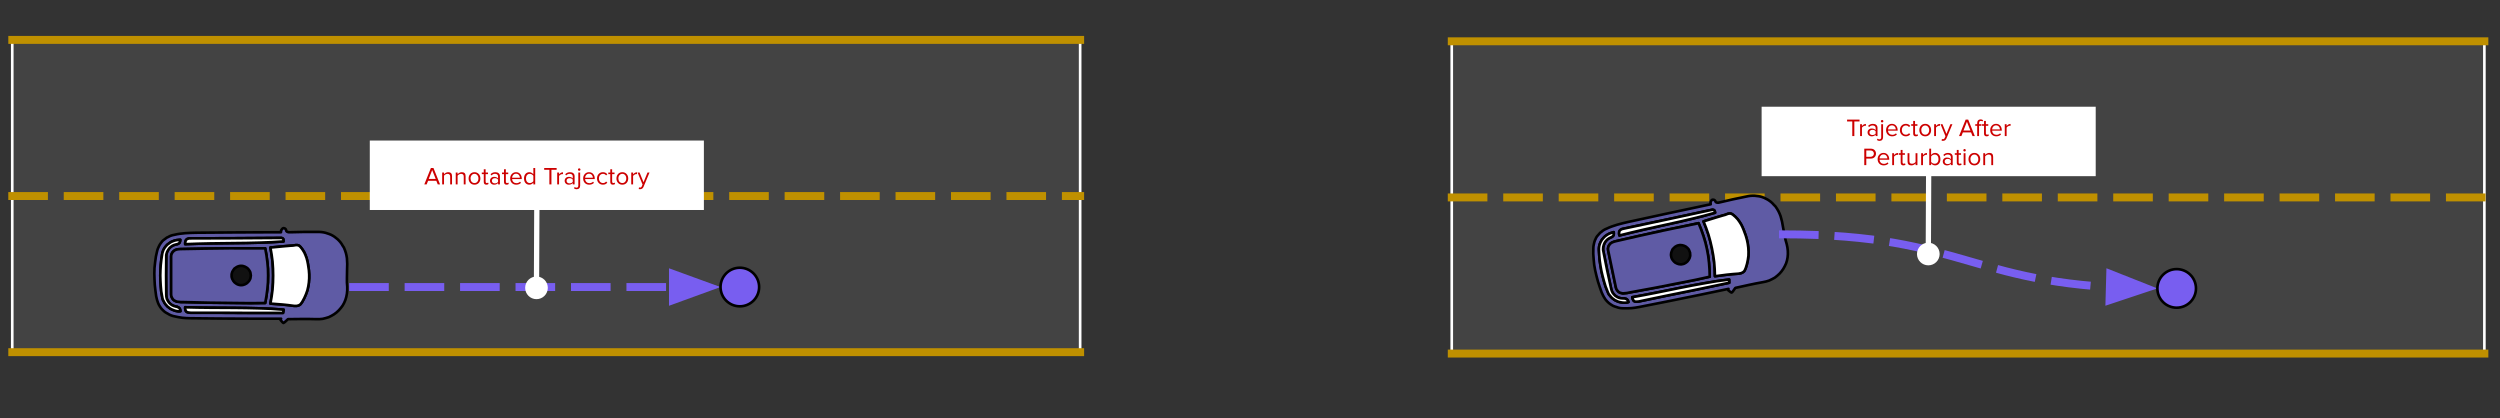 <svg version="1.1" viewBox="0.0 0.0 946.745 158.312" fill="none" stroke="none" stroke-linecap="square" stroke-miterlimit="10" xmlns:xlink="http://www.w3.org/1999/xlink" xmlns="http://www.w3.org/2000/svg"><rect x="0.0" y="0.0" width="946.745" height="158.312" fill="#333333" stroke="none"/><clipPath id="p.0"><path d="m0 0l946.745 0l0 158.312l-946.745 0l0 -158.312z" clip-rule="nonzero"/></clipPath><g clip-path="url(#p.0)"><path fill="#000000" fill-opacity="0.0" d="m0 0l946.745 0l0 158.312l-946.745 0z" fill-rule="evenodd"/><path fill="#434343" d="m4.64 15.115l404.409 0l0 118.299l-404.409 0z" fill-rule="evenodd"/><path stroke="#ffffff" stroke-width="1.0" stroke-linejoin="round" stroke-linecap="butt" d="m4.64 15.115l404.409 0l0 118.299l-404.409 0z" fill-rule="evenodd"/><path fill="#000000" fill-opacity="0.0" d="m4.64 74.242l404.409 0" fill-rule="evenodd"/><path stroke="#bf9000" stroke-width="3.0" stroke-linejoin="round" stroke-linecap="butt" stroke-dasharray="12.0,9.0" d="m4.64 74.242l404.409 0" fill-rule="evenodd"/><path fill="#000000" fill-opacity="0.0" d="m4.644 133.367l404.409 0" fill-rule="evenodd"/><path stroke="#bf9000" stroke-width="3.0" stroke-linejoin="round" stroke-linecap="butt" d="m4.644 133.367l404.409 0" fill-rule="evenodd"/><path fill="#000000" fill-opacity="0.0" d="m4.644 15.115l404.409 0" fill-rule="evenodd"/><path stroke="#bf9000" stroke-width="3.0" stroke-linejoin="round" stroke-linecap="butt" d="m4.644 15.115l404.409 0" fill-rule="evenodd"/><path fill="#000000" fill-opacity="0.0" d="m133.732 108.7l139.118 0" fill-rule="evenodd"/><path stroke="#785ef0" stroke-width="3.0" stroke-linejoin="round" stroke-linecap="butt" stroke-dasharray="12.0,9.0" d="m133.732 108.7l121.118 0" fill-rule="evenodd"/><path fill="#785ef0" stroke="#785ef0" stroke-width="3.0" stroke-linecap="butt" d="m254.85 113.655l13.614 -4.955l-13.614 -4.955z" fill-rule="evenodd"/><path fill="#5f5ba5" d="m106.564 90.101l0.23 0.058l0.233 0.116l0.172 0.115l0.115 0.231l0.057 0.348l0 0.462l-4.626 0.289l-4.626 0.173l-4.684 0.116l-4.626 0.058l-9.314 0.115l-4.684 0.116l-4.684 0.173l0 -0.579l0.115 -0.462l0.115 -0.404l0.23 -0.289l0.291 -0.233l0.348 -0.115l0.402 -0.115l0.521 0l16.947 -0.058l16.947 -0.116zm-6.131 3.932l0.463 2.546l0.348 2.602l0.23 2.602l0.057 2.546l-0.057 2.602l-0.23 2.602l-0.348 2.602l-0.463 2.604l-5.611 0.057l-5.435 -0.057l-9.892 -0.116l-9.831 -0.231l-1.099 0l-1.099 -0.116l-0.521 -0.057l-0.521 -0.233l-0.463 -0.231l-0.402 -0.348l-0.291 -0.404l-0.23 -0.462l-0.176 -0.464l-0.057 -0.577l0 -14.343l0.057 -0.637l0.233 -0.579l0.287 -0.462l0.406 -0.406l0.463 -0.346l0.636 -0.233l0.636 -0.115l0.808 -0.058l9.199 -0.173l9.253 -0.116zm12.148 -1.214l0.23 0.058l0.23 0.057l0.233 0.116l0.172 0.116l0.406 0.404l0.406 0.52l0.345 0.462l0.636 1.041l0.463 1.043l0.406 1.097l0.287 1.099l0.233 1.157l0.172 1.157l0.172 1.156l0.118 1.62l0 1.503l-0.118 1.563l-0.23 1.503l-0.348 1.503l-0.521 1.447l-0.636 1.445l-0.751 1.388l-0.291 0.406l-0.287 0.404l-0.291 0.289l-0.402 0.231l-0.348 0.116l-0.463 0.115l-1.042 0l-2.195 -0.289l-2.198 -0.231l-4.569 -0.346l0.46 -2.66l0.348 -2.66l0.172 -2.66l0.057 -2.604l-0.057 -2.66l-0.172 -2.66l-0.348 -2.66l-0.46 -2.66l5.492 -0.52l2.083 -0.173l0.984 -0.058l1.042 -0.173zm-44.306 -2.024l-0.057 0.404l-0.057 0.289l-0.115 0.289l-0.115 0.231l-0.233 0.173l-0.287 0.175l-0.291 0.115l-0.345 0.058l-0.406 0.116l-0.406 0.115l-0.402 0.173l-0.348 0.175l-0.636 0.462l-0.521 0.52l-0.463 0.695l-0.345 0.693l-0.118 0.404l-0.115 0.406l-0.057 0.404l0 0.406l-0.057 7.23l0.057 7.228l0.057 0.81l0.172 0.81l0.348 0.695l0.406 0.635l0.578 0.579l0.287 0.231l0.348 0.231l0.345 0.175l0.406 0.173l0.406 0.116l0.406 0.115l0.402 0.058l0.291 0.173l0.287 0.116l0.233 0.231l0.172 0.231l0.115 0.289l0.057 0.289l0.057 0.348l-0.578 0.057l-0.578 -0.057l-0.578 -0.116l-0.578 -0.173l-0.578 -0.231l-0.521 -0.231l-0.521 -0.289l-0.517 -0.406l-0.463 -0.348l-0.406 -0.462l-0.406 -0.462l-0.345 -0.52l-0.291 -0.579l-0.287 -0.52l-0.176 -0.637l-0.115 -0.635l-0.345 -1.967l-0.176 -1.965l-0.115 -2.025l-0.057 -1.965l0.057 -2.025l0.115 -1.965l0.233 -2.025l0.287 -1.965l0.115 -0.579l0.176 -0.579l0.23 -0.579l0.291 -0.52l0.345 -0.52l0.348 -0.404l0.406 -0.464l0.46 -0.346l0.463 -0.348l0.521 -0.348l0.521 -0.231l0.578 -0.231l0.578 -0.173l0.636 -0.116l0.578 -0.058l0.636 -0.057zm1.853 25.562l4.684 0.116l4.626 0.058l9.31 0.058l4.687 0.057l4.626 0.116l4.684 0.173l4.684 0.348l-0.23 1.214l-13.534 0l-10.758 -0.057l-10.7 0l-0.521 -0.058l-0.402 -0.058l-0.406 -0.115l-0.291 -0.175l-0.23 -0.289l-0.115 -0.348l-0.115 -0.462l0 -0.579zm37.245 -29.958l-0.23 0.058l-0.23 0.173l-0.348 0.462l-0.115 0.175l0 0.231l-0.057 0.462l-1.505 0l-15.269 0.058l-7.633 0.058l-7.636 0.057l-2.083 0.058l-2.137 0.116l-2.083 0.231l-1.042 0.173l-1.042 0.231l-0.578 0.116l-0.578 0.173l-0.578 0.231l-0.521 0.289l-0.521 0.231l-0.46 0.348l-0.463 0.348l-0.463 0.348l-0.406 0.404l-0.345 0.462l-0.348 0.464l-0.291 0.462l-0.287 0.579l-0.23 0.52l-0.233 0.577l-0.172 0.637l-0.233 1.041l-0.23 1.041l-0.291 2.14l-0.23 2.14l-0.057 2.14l0.057 2.14l0.115 2.14l0.233 2.14l0.287 2.14l0.176 0.752l0.172 0.695l0.23 0.693l0.233 0.637l0.287 0.577l0.348 0.579l0.406 0.579l0.402 0.462l0.463 0.464l0.521 0.462l0.521 0.348l0.636 0.346l0.578 0.348l0.636 0.289l0.693 0.231l0.754 0.173l1.387 0.289l1.447 0.231l1.387 0.116l1.447 0.058l11.218 0.115l11.221 0.058l12.148 0l-0.233 0.462l0.639 0.752l0.287 0.291l0.115 0.057l0.057 0.058l0.406 -0.231l0.406 -0.348l0.923 -0.868l5.208 -0.057l2.716 0l2.777 0.057l1.214 0l1.217 -0.115l1.157 -0.289l1.157 -0.348l1.042 -0.52l0.981 -0.579l0.927 -0.693l0.866 -0.81l0.754 -0.868l0.693 -0.924l0.578 -1.041l0.463 -1.099l0.345 -1.157l0.233 -1.214l0.115 -1.274l0 -1.329l-0.115 -1.62l0 -1.678l0.057 -3.297l0.057 -2.082l-0.057 -1.099l-0.057 -1.041l-0.172 -1.041l-0.233 -0.983l-0.348 -1.041l-0.402 -0.984l-0.463 -0.693l-0.406 -0.693l-0.463 -0.637l-0.517 -0.579l-0.521 -0.52l-1.157 -0.924l-0.639 -0.406l-0.636 -0.348l-0.693 -0.288l-1.387 -0.464l-0.754 -0.173l-0.808 -0.116l-0.812 -0.057l-5.956 0l-5.09 0.115l-0.578 0l-0.233 -0.058l-0.23 -0.057l-0.23 -0.116l-0.176 -0.173l-0.115 -0.231l-0.057 -0.348l-0.115 -0.173l-0.233 -0.233l-0.287 -0.115l-0.291 -0.058z" fill-rule="evenodd"/><path stroke="#000000" stroke-width="1.0" stroke-linejoin="round" stroke-linecap="round" d="m106.564 90.101l0.23 0.058l0.233 0.116l0.172 0.115l0.115 0.231l0.057 0.348l0 0.462l-4.626 0.289l-4.626 0.173l-4.684 0.116l-4.626 0.058l-9.314 0.115l-4.684 0.116l-4.684 0.173l0 -0.579l0.115 -0.462l0.115 -0.404l0.23 -0.289l0.291 -0.233l0.348 -0.115l0.402 -0.115l0.521 0l16.947 -0.058l16.947 -0.116zm-6.131 3.932l0.463 2.546l0.348 2.602l0.23 2.602l0.057 2.546l-0.057 2.602l-0.23 2.602l-0.348 2.602l-0.463 2.604l-5.611 0.057l-5.435 -0.057l-9.892 -0.116l-9.831 -0.231l-1.099 0l-1.099 -0.116l-0.521 -0.057l-0.521 -0.233l-0.463 -0.231l-0.402 -0.348l-0.291 -0.404l-0.23 -0.462l-0.176 -0.464l-0.057 -0.577l0 -14.343l0.057 -0.637l0.233 -0.579l0.287 -0.462l0.406 -0.406l0.463 -0.346l0.636 -0.233l0.636 -0.115l0.808 -0.058l9.199 -0.173l9.253 -0.116zm12.148 -1.214l0.23 0.058l0.23 0.057l0.233 0.116l0.172 0.116l0.406 0.404l0.406 0.52l0.345 0.462l0.636 1.041l0.463 1.043l0.406 1.097l0.287 1.099l0.233 1.157l0.172 1.157l0.172 1.156l0.118 1.62l0 1.503l-0.118 1.563l-0.23 1.503l-0.348 1.503l-0.521 1.447l-0.636 1.445l-0.751 1.388l-0.291 0.406l-0.287 0.404l-0.291 0.289l-0.402 0.231l-0.348 0.116l-0.463 0.115l-1.042 0l-2.195 -0.289l-2.198 -0.231l-4.569 -0.346l0.46 -2.66l0.348 -2.66l0.172 -2.66l0.057 -2.604l-0.057 -2.66l-0.172 -2.66l-0.348 -2.66l-0.46 -2.66l5.492 -0.52l2.083 -0.173l0.984 -0.058l1.042 -0.173zm-44.306 -2.024l-0.057 0.404l-0.057 0.289l-0.115 0.289l-0.115 0.231l-0.233 0.173l-0.287 0.175l-0.291 0.115l-0.345 0.058l-0.406 0.116l-0.406 0.115l-0.402 0.173l-0.348 0.175l-0.636 0.462l-0.521 0.52l-0.463 0.695l-0.345 0.693l-0.118 0.404l-0.115 0.406l-0.057 0.404l0 0.406l-0.057 7.23l0.057 7.228l0.057 0.81l0.172 0.81l0.348 0.695l0.406 0.635l0.578 0.579l0.287 0.231l0.348 0.231l0.345 0.175l0.406 0.173l0.406 0.116l0.406 0.115l0.402 0.058l0.291 0.173l0.287 0.116l0.233 0.231l0.172 0.231l0.115 0.289l0.057 0.289l0.057 0.348l-0.578 0.057l-0.578 -0.057l-0.578 -0.116l-0.578 -0.173l-0.578 -0.231l-0.521 -0.231l-0.521 -0.289l-0.517 -0.406l-0.463 -0.348l-0.406 -0.462l-0.406 -0.462l-0.345 -0.52l-0.291 -0.579l-0.287 -0.52l-0.176 -0.637l-0.115 -0.635l-0.345 -1.967l-0.176 -1.965l-0.115 -2.025l-0.057 -1.965l0.057 -2.025l0.115 -1.965l0.233 -2.025l0.287 -1.965l0.115 -0.579l0.176 -0.579l0.23 -0.579l0.291 -0.52l0.345 -0.52l0.348 -0.404l0.406 -0.464l0.46 -0.346l0.463 -0.348l0.521 -0.348l0.521 -0.231l0.578 -0.231l0.578 -0.173l0.636 -0.116l0.578 -0.058l0.636 -0.057zm1.853 25.562l4.684 0.116l4.626 0.058l9.31 0.058l4.687 0.057l4.626 0.116l4.684 0.173l4.684 0.348l-0.23 1.214l-13.534 0l-10.758 -0.057l-10.7 0l-0.521 -0.058l-0.402 -0.058l-0.406 -0.115l-0.291 -0.175l-0.23 -0.289l-0.115 -0.348l-0.115 -0.462l0 -0.579zm37.245 -29.958l-0.23 0.058l-0.23 0.173l-0.348 0.462l-0.115 0.175l0 0.231l-0.057 0.462l-1.505 0l-15.269 0.058l-7.633 0.058l-7.636 0.057l-2.083 0.058l-2.137 0.116l-2.083 0.231l-1.042 0.173l-1.042 0.231l-0.578 0.116l-0.578 0.173l-0.578 0.231l-0.521 0.289l-0.521 0.231l-0.46 0.348l-0.463 0.348l-0.463 0.348l-0.406 0.404l-0.345 0.462l-0.348 0.464l-0.291 0.462l-0.287 0.579l-0.23 0.52l-0.233 0.577l-0.172 0.637l-0.233 1.041l-0.23 1.041l-0.291 2.14l-0.23 2.14l-0.057 2.14l0.057 2.14l0.115 2.14l0.233 2.14l0.287 2.14l0.176 0.752l0.172 0.695l0.23 0.693l0.233 0.637l0.287 0.577l0.348 0.579l0.406 0.579l0.402 0.462l0.463 0.464l0.521 0.462l0.521 0.348l0.636 0.346l0.578 0.348l0.636 0.289l0.693 0.231l0.754 0.173l1.387 0.289l1.447 0.231l1.387 0.116l1.447 0.058l11.218 0.115l11.221 0.058l12.148 0l-0.233 0.462l0.639 0.752l0.287 0.291l0.115 0.057l0.057 0.058l0.406 -0.231l0.406 -0.348l0.923 -0.868l5.208 -0.057l2.716 0l2.777 0.057l1.214 0l1.217 -0.115l1.157 -0.289l1.157 -0.348l1.042 -0.52l0.981 -0.579l0.927 -0.693l0.866 -0.81l0.754 -0.868l0.693 -0.924l0.578 -1.041l0.463 -1.099l0.345 -1.157l0.233 -1.214l0.115 -1.274l0 -1.329l-0.115 -1.62l0 -1.678l0.057 -3.297l0.057 -2.082l-0.057 -1.099l-0.057 -1.041l-0.172 -1.041l-0.233 -0.983l-0.348 -1.041l-0.402 -0.984l-0.463 -0.693l-0.406 -0.693l-0.463 -0.637l-0.517 -0.579l-0.521 -0.52l-1.157 -0.924l-0.639 -0.406l-0.636 -0.348l-0.693 -0.288l-1.387 -0.464l-0.754 -0.173l-0.808 -0.116l-0.812 -0.057l-5.956 0l-5.09 0.115l-0.578 0l-0.233 -0.058l-0.23 -0.057l-0.23 -0.116l-0.176 -0.173l-0.115 -0.231l-0.057 -0.348l-0.115 -0.173l-0.233 -0.233l-0.287 -0.115l-0.291 -0.058z" fill-rule="evenodd"/><path fill="#5f5ba5" d="m86.784 94.035l-9.253 0.115l-9.197 0.174l-0.809 0.058l-0.636 0.115l-0.638 0.232l-0.462 0.347l-0.405 0.405l-0.289 0.462l-0.231 0.579l-0.058 0.636l0 14.344l0.058 0.579l0.173 0.462l0.231 0.463l0.289 0.405l0.405 0.347l0.462 0.232l0.522 0.231l0.52 0.059l1.098 0.115l1.098 0l9.833 0.231l9.891 0.116l5.436 0.058l5.611 -0.058l0.462 -2.603l0.347 -2.602l0.231 -2.603l0.058 -2.602l-0.058 -2.546l-0.231 -2.602l-0.347 -2.603l-0.462 -2.545z" fill-rule="evenodd"/><path stroke="#000000" stroke-width="1.0" stroke-linejoin="round" stroke-linecap="butt" d="m86.784 94.035l-9.253 0.115l-9.197 0.174l-0.809 0.058l-0.636 0.115l-0.638 0.232l-0.462 0.347l-0.405 0.405l-0.289 0.462l-0.231 0.579l-0.058 0.636l0 14.344l0.058 0.579l0.173 0.462l0.231 0.463l0.289 0.405l0.405 0.347l0.462 0.232l0.522 0.231l0.52 0.059l1.098 0.115l1.098 0l9.833 0.231l9.891 0.116l5.436 0.058l5.611 -0.058l0.462 -2.603l0.347 -2.602l0.231 -2.603l0.058 -2.602l-0.058 -2.546l-0.231 -2.602l-0.347 -2.603l-0.462 -2.545z" fill-rule="evenodd"/><path fill="#ffffff" d="m112 92.82l-1.041 0.174l-0.983 0.058l-2.082 0.174l-5.494 0.52l0.462 2.661l0.347 2.66l0.174 2.661l0.058 2.66l-0.058 2.603l-0.174 2.66l-0.347 2.66l-0.462 2.661l4.569 0.347l2.198 0.231l2.197 0.289l1.041 0l0.462 -0.115l0.347 -0.116l0.405 -0.231l0.289 -0.289l0.289 -0.405l0.289 -0.405l0.752 -1.389l0.636 -1.445l0.521 -1.446l0.347 -1.504l0.231 -1.504l0.116 -1.562l0 -1.504l-0.116 -1.619l-0.173 -1.157l-0.173 -1.156l-0.231 -1.157l-0.29 -1.099l-0.405 -1.099l-0.462 -1.041l-0.637 -1.041l-0.347 -0.463l-0.405 -0.52l-0.405 -0.405l-0.174 -0.116l-0.231 -0.115l-0.231 -0.059l-0.231 -0.058z" fill-rule="evenodd"/><path stroke="#000000" stroke-width="1.0" stroke-linejoin="round" stroke-linecap="round" d="m112 92.82l-1.041 0.174l-0.983 0.058l-2.082 0.174l-5.494 0.52l0.462 2.661l0.347 2.66l0.174 2.661l0.058 2.66l-0.058 2.603l-0.174 2.66l-0.347 2.66l-0.462 2.661l4.569 0.347l2.198 0.231l2.197 0.289l1.041 0l0.462 -0.115l0.347 -0.116l0.405 -0.231l0.289 -0.289l0.289 -0.405l0.289 -0.405l0.752 -1.389l0.636 -1.445l0.521 -1.446l0.347 -1.504l0.231 -1.504l0.116 -1.562l0 -1.504l-0.116 -1.619l-0.173 -1.157l-0.173 -1.156l-0.231 -1.157l-0.29 -1.099l-0.405 -1.099l-0.462 -1.041l-0.637 -1.041l-0.347 -0.463l-0.405 -0.52l-0.405 -0.405l-0.174 -0.116l-0.231 -0.115l-0.231 -0.059l-0.231 -0.058z" fill-rule="evenodd"/><path fill="#ffffff" d="m106.044 90.102l-16.947 0.116l-16.946 0.058l-0.521 0l-0.405 0.116l-0.347 0.115l-0.29 0.231l-0.231 0.289l-0.116 0.405l-0.116 0.462l0 0.578l4.685 -0.174l4.685 -0.116l9.312 -0.116l4.627 -0.058l4.683 -0.116l4.628 -0.173l4.627 -0.289l0 -0.463l-0.059 -0.347l-0.116 -0.231l-0.172 -0.116l-0.231 -0.116l-0.231 -0.058z" fill-rule="evenodd"/><path stroke="#000000" stroke-width="1.0" stroke-linejoin="round" stroke-linecap="round" d="m106.044 90.102l-16.947 0.116l-16.946 0.058l-0.521 0l-0.405 0.116l-0.347 0.115l-0.29 0.231l-0.231 0.289l-0.116 0.405l-0.116 0.462l0 0.578l4.685 -0.174l4.685 -0.116l9.312 -0.116l4.627 -0.058l4.683 -0.116l4.628 -0.173l4.627 -0.289l0 -0.463l-0.059 -0.347l-0.116 -0.231l-0.172 -0.116l-0.231 -0.116l-0.231 -0.058z" fill-rule="evenodd"/><path fill="#ffffff" d="m70.126 116.36l0 0.578l0.116 0.463l0.116 0.347l0.231 0.289l0.288 0.174l0.406 0.116l0.404 0.058l0.522 0.058l10.699 0l10.758 0.058l13.534 0l0.231 -1.214l-4.686 -0.347l-4.684 -0.174l-4.627 -0.116l-4.686 -0.058l-9.311 -0.058l-4.627 -0.058l-4.686 -0.116z" fill-rule="evenodd"/><path stroke="#000000" stroke-width="1.0" stroke-linejoin="round" stroke-linecap="round" d="m70.126 116.36l0 0.578l0.116 0.463l0.116 0.347l0.231 0.289l0.288 0.174l0.406 0.116l0.404 0.058l0.522 0.058l10.699 0l10.758 0.058l13.534 0l0.231 -1.214l-4.686 -0.347l-4.684 -0.174l-4.627 -0.116l-4.686 -0.058l-9.311 -0.058l-4.627 -0.058l-4.686 -0.116z" fill-rule="evenodd"/><path fill="#ffffff" d="m68.275 90.796l-0.637 0.058l-0.578 0.058l-0.636 0.116l-0.578 0.173l-0.579 0.231l-0.52 0.232l-0.521 0.347l-0.463 0.347l-0.463 0.348l-0.405 0.462l-0.347 0.406l-0.347 0.52l-0.289 0.521l-0.231 0.578l-0.174 0.579l-0.116 0.578l-0.289 1.967l-0.231 2.024l-0.116 1.967l-0.058 2.024l0.058 1.967l0.116 2.024l0.174 1.967l0.347 1.967l0.116 0.635l0.174 0.637l0.289 0.52l0.289 0.579l0.347 0.52l0.405 0.463l0.405 0.462l0.463 0.348l0.52 0.404l0.521 0.289l0.52 0.232l0.578 0.231l0.579 0.173l0.578 0.116l0.579 0.058l0.578 -0.058l-0.058 -0.347l-0.058 -0.29l-0.116 -0.289l-0.173 -0.231l-0.231 -0.231l-0.289 -0.116l-0.289 -0.175l-0.405 -0.058l-0.405 -0.116l-0.405 -0.116l-0.405 -0.173l-0.347 -0.173l-0.347 -0.231l-0.289 -0.232l-0.579 -0.578l-0.405 -0.637l-0.347 -0.694l-0.173 -0.809l-0.058 -0.81l-0.058 -7.23l0.058 -7.23l0 -0.404l0.058 -0.406l0.116 -0.404l0.116 -0.404l0.347 -0.694l0.463 -0.694l0.52 -0.52l0.637 -0.463l0.347 -0.173l0.405 -0.173l0.405 -0.116l0.405 -0.116l0.347 -0.058l0.289 -0.117l0.289 -0.173l0.231 -0.173l0.116 -0.231l0.116 -0.289l0.058 -0.29l0.058 -0.404z" fill-rule="evenodd"/><path stroke="#000000" stroke-width="1.0" stroke-linejoin="round" stroke-linecap="round" d="m68.275 90.796l-0.637 0.058l-0.578 0.058l-0.636 0.116l-0.578 0.173l-0.579 0.231l-0.52 0.232l-0.521 0.347l-0.463 0.347l-0.463 0.348l-0.405 0.462l-0.347 0.406l-0.347 0.52l-0.289 0.521l-0.231 0.578l-0.174 0.579l-0.116 0.578l-0.289 1.967l-0.231 2.024l-0.116 1.967l-0.058 2.024l0.058 1.967l0.116 2.024l0.174 1.967l0.347 1.967l0.116 0.635l0.174 0.637l0.289 0.52l0.289 0.579l0.347 0.52l0.405 0.463l0.405 0.462l0.463 0.348l0.52 0.404l0.521 0.289l0.52 0.232l0.578 0.231l0.579 0.173l0.578 0.116l0.579 0.058l0.578 -0.058l-0.058 -0.347l-0.058 -0.29l-0.116 -0.289l-0.173 -0.231l-0.231 -0.231l-0.289 -0.116l-0.289 -0.175l-0.405 -0.058l-0.405 -0.116l-0.405 -0.116l-0.405 -0.173l-0.347 -0.173l-0.347 -0.231l-0.289 -0.232l-0.579 -0.578l-0.405 -0.637l-0.347 -0.694l-0.173 -0.809l-0.058 -0.81l-0.058 -7.23l0.058 -7.23l0 -0.404l0.058 -0.406l0.116 -0.404l0.116 -0.404l0.347 -0.694l0.463 -0.694l0.52 -0.52l0.637 -0.463l0.347 -0.173l0.405 -0.173l0.405 -0.116l0.405 -0.116l0.347 -0.058l0.289 -0.117l0.289 -0.173l0.231 -0.173l0.116 -0.231l0.116 -0.289l0.058 -0.29l0.058 -0.404z" fill-rule="evenodd"/><path fill="#111111" d="m90.947 100.686l-0.347 0.058l-0.347 0.116l-0.347 0.116l-0.578 0.347l-0.579 0.404l-0.404 0.579l-0.347 0.578l-0.116 0.347l-0.116 0.347l-0.058 0.405l0 0.694l0.058 0.405l0.116 0.347l0.116 0.289l0.347 0.636l0.404 0.521l0.579 0.462l0.578 0.347l0.347 0.116l0.347 0.116l0.347 0.058l0.752 0l0.347 -0.058l0.347 -0.116l0.347 -0.116l0.636 -0.347l0.521 -0.462l0.462 -0.521l0.347 -0.636l0.116 -0.289l0.058 -0.347l0.058 -0.405l0.058 -0.347l-0.058 -0.347l-0.058 -0.405l-0.058 -0.347l-0.116 -0.347l-0.347 -0.578l-0.462 -0.579l-0.521 -0.404l-0.636 -0.347l-0.347 -0.116l-0.347 -0.116l-0.347 -0.058z" fill-rule="evenodd"/><path stroke="#000000" stroke-width="1.0" stroke-linejoin="round" stroke-linecap="round" d="m90.947 100.686l-0.347 0.058l-0.347 0.116l-0.347 0.116l-0.578 0.347l-0.579 0.404l-0.404 0.579l-0.347 0.578l-0.116 0.347l-0.116 0.347l-0.058 0.405l0 0.694l0.058 0.405l0.116 0.347l0.116 0.289l0.347 0.636l0.404 0.521l0.579 0.462l0.578 0.347l0.347 0.116l0.347 0.116l0.347 0.058l0.752 0l0.347 -0.058l0.347 -0.116l0.347 -0.116l0.636 -0.347l0.521 -0.462l0.462 -0.521l0.347 -0.636l0.116 -0.289l0.058 -0.347l0.058 -0.405l0.058 -0.347l-0.058 -0.347l-0.058 -0.405l-0.058 -0.347l-0.116 -0.347l-0.347 -0.578l-0.462 -0.579l-0.521 -0.404l-0.636 -0.347l-0.347 -0.116l-0.347 -0.116l-0.347 -0.058z" fill-rule="evenodd"/><path fill="#ffffff" d="m140.038 53.225l126.52 0l0 26.299l-126.52 0z" fill-rule="evenodd"/><path fill="#cc0000" d="m165.776 69.835l-0.547 -1.375l-3.109 0l-0.547 1.375l-0.891 0l2.5 -6.219l0.969 0l2.5 6.219l-0.875 0zm-2.109 -5.422l-1.312 3.344l2.641 0l-1.328 -3.344zm6.81 5.422l0 -2.953q0 -0.594 -0.281 -0.812q-0.266 -0.234 -0.719 -0.234q-0.391 0 -0.781 0.219q-0.375 0.203 -0.547 0.484l0 3.297l-0.703 0l0 -4.5l0.703 0l0 0.641q0.281 -0.328 0.703 -0.547q0.422 -0.219 0.891 -0.219q1.438 0 1.438 1.469l0 3.156l-0.703 0zm5.14 0l0 -2.953q0 -0.594 -0.281 -0.812q-0.266 -0.234 -0.719 -0.234q-0.391 0 -0.781 0.219q-0.375 0.203 -0.547 0.484l0 3.297l-0.703 0l0 -4.5l0.703 0l0 0.641q0.281 -0.328 0.703 -0.547q0.422 -0.219 0.891 -0.219q1.438 0 1.438 1.469l0 3.156l-0.703 0zm4.077 0.109q-0.984 0 -1.609 -0.656q-0.625 -0.672 -0.625 -1.703q0 -1.047 0.625 -1.703q0.625 -0.672 1.609 -0.672q0.969 0 1.594 0.672q0.625 0.656 0.625 1.703q0 1.031 -0.625 1.703q-0.625 0.656 -1.594 0.656zm0 -0.625q0.656 0 1.062 -0.484q0.422 -0.5 0.422 -1.25q0 -0.766 -0.422 -1.25q-0.406 -0.5 -1.062 -0.5q-0.656 0 -1.078 0.5q-0.422 0.484 -0.422 1.25q0 0.766 0.406 1.25q0.422 0.484 1.094 0.484zm4.508 0.625q-1.0 0 -1.0 -1.047l0 -2.953l-0.75 0l0 -0.609l0.75 0l0 -1.234l0.703 0l0 1.234l0.906 0l0 0.609l-0.906 0l0 2.797q0 0.25 0.109 0.422q0.109 0.156 0.344 0.156q0.281 0 0.469 -0.188l0.203 0.531q-0.281 0.281 -0.828 0.281zm4.414 -0.109l0 -0.516q-0.562 0.625 -1.484 0.625q-0.688 0 -1.141 -0.422q-0.438 -0.438 -0.438 -1.062q0 -0.656 0.438 -1.062q0.438 -0.422 1.141 -0.422q0.969 0 1.484 0.609l0 -0.812q0 -0.453 -0.328 -0.703q-0.312 -0.25 -0.812 -0.25q-0.797 0 -1.375 0.625l-0.328 -0.484q0.719 -0.75 1.797 -0.75q0.828 0 1.281 0.406q0.469 0.406 0.469 1.125l0 3.094l-0.703 0zm-1.234 -0.391q0.828 0 1.234 -0.562l0 -0.844q-0.406 -0.562 -1.234 -0.562q-0.5 0 -0.812 0.281q-0.297 0.266 -0.297 0.703q0 0.438 0.297 0.719q0.312 0.266 0.812 0.266zm4.478 0.5q-1.0 0 -1.0 -1.047l0 -2.953l-0.75 0l0 -0.609l0.75 0l0 -1.234l0.703 0l0 1.234l0.906 0l0 0.609l-0.906 0l0 2.797q0 0.25 0.109 0.422q0.109 0.156 0.344 0.156q0.281 0 0.469 -0.188l0.203 0.531q-0.281 0.281 -0.828 0.281zm3.633 0q-1.016 0 -1.656 -0.656q-0.641 -0.672 -0.641 -1.703q0 -1.0 0.625 -1.688q0.641 -0.688 1.594 -0.688q0.969 0 1.562 0.672q0.609 0.672 0.609 1.75l0 0.172l-3.656 0q0.047 0.703 0.5 1.141q0.469 0.422 1.125 0.422q0.828 0 1.391 -0.562l0.344 0.453q-0.703 0.688 -1.797 0.688zm1.391 -2.641q0 -0.625 -0.406 -1.062q-0.406 -0.453 -1.062 -0.453q-0.625 0 -1.047 0.453q-0.422 0.438 -0.438 1.062l2.953 0zm5.095 2.531l0 -0.672q-0.25 0.344 -0.656 0.562q-0.391 0.219 -0.875 0.219q-0.891 0 -1.453 -0.641q-0.547 -0.641 -0.547 -1.719q0 -1.078 0.547 -1.719q0.562 -0.656 1.453 -0.656q0.469 0 0.859 0.219q0.391 0.203 0.672 0.578l0 -2.391l0.703 0l0 6.219l-0.703 0zm-1.359 -0.516q0.422 0 0.797 -0.203q0.375 -0.203 0.562 -0.5l0 -2.047q-0.188 -0.297 -0.562 -0.516q-0.375 -0.219 -0.797 -0.219q-0.656 0 -1.047 0.484q-0.391 0.469 -0.391 1.266q0 0.781 0.391 1.266q0.391 0.469 1.047 0.469zm7.427 0.516l0 -5.531l-1.969 0l0 -0.688l4.719 0l0 0.688l-1.969 0l0 5.531l-0.781 0zm2.961 0l0 -4.5l0.703 0l0 0.719q0.625 -0.812 1.5 -0.812l0 0.719l-0.281 -0.031q-0.328 0 -0.703 0.234q-0.375 0.219 -0.516 0.484l0 3.188l-0.703 0zm5.891 0l0 -0.516q-0.562 0.625 -1.484 0.625q-0.688 0 -1.141 -0.422q-0.438 -0.438 -0.438 -1.062q0 -0.656 0.438 -1.062q0.438 -0.422 1.141 -0.422q0.969 0 1.484 0.609l0 -0.812q0 -0.453 -0.328 -0.703q-0.312 -0.25 -0.812 -0.25q-0.797 0 -1.375 0.625l-0.328 -0.484q0.719 -0.75 1.797 -0.75q0.828 0 1.281 0.406q0.469 0.406 0.469 1.125l0 3.094l-0.703 0zm-1.234 -0.391q0.828 0 1.234 -0.562l0 -0.844q-0.406 -0.562 -1.234 -0.562q-0.5 0 -0.812 0.281q-0.297 0.266 -0.297 0.703q0 0.438 0.297 0.719q0.312 0.266 0.812 0.266zm3.682 -4.766q-0.188 0 -0.328 -0.125q-0.141 -0.141 -0.141 -0.328q0 -0.203 0.141 -0.344q0.141 -0.141 0.328 -0.141q0.188 0 0.328 0.141q0.141 0.141 0.141 0.344q0 0.188 -0.141 0.328q-0.141 0.125 -0.328 0.125zm-0.984 6.984q-0.344 0 -0.547 -0.094q-0.219 -0.078 -0.438 -0.234l0.25 -0.547q0.297 0.297 0.641 0.297q0.734 0 0.734 -0.812l0 -4.938l0.703 0l0 4.938q0 0.672 -0.359 1.031q-0.344 0.359 -0.984 0.359zm4.771 -1.719q-1.016 0 -1.656 -0.656q-0.641 -0.672 -0.641 -1.703q0 -1.0 0.625 -1.688q0.641 -0.688 1.594 -0.688q0.969 0 1.562 0.672q0.609 0.672 0.609 1.75l0 0.172l-3.656 0q0.047 0.703 0.5 1.141q0.469 0.422 1.125 0.422q0.828 0 1.391 -0.562l0.344 0.453q-0.703 0.688 -1.797 0.688zm1.391 -2.641q0 -0.625 -0.406 -1.062q-0.406 -0.453 -1.062 -0.453q-0.625 0 -1.047 0.453q-0.422 0.438 -0.438 1.062l2.953 0zm3.814 2.641q-0.984 0 -1.625 -0.672q-0.625 -0.672 -0.625 -1.688q0 -1.031 0.625 -1.703q0.641 -0.672 1.625 -0.672q1.047 0 1.656 0.797l-0.469 0.422q-0.438 -0.594 -1.156 -0.594q-0.688 0 -1.125 0.484q-0.422 0.484 -0.422 1.266q0 0.781 0.422 1.266q0.438 0.469 1.125 0.469q0.719 0 1.156 -0.578l0.469 0.422q-0.609 0.781 -1.656 0.781zm3.774 0q-1.0 0 -1.0 -1.047l0 -2.953l-0.75 0l0 -0.609l0.75 0l0 -1.234l0.703 0l0 1.234l0.906 0l0 0.609l-0.906 0l0 2.797q0 0.25 0.109 0.422q0.109 0.156 0.344 0.156q0.281 0 0.469 -0.188l0.203 0.531q-0.281 0.281 -0.828 0.281zm3.571 0q-0.984 0 -1.609 -0.656q-0.625 -0.672 -0.625 -1.703q0 -1.047 0.625 -1.703q0.625 -0.672 1.609 -0.672q0.969 0 1.594 0.672q0.625 0.656 0.625 1.703q0 1.031 -0.625 1.703q-0.625 0.656 -1.594 0.656zm0 -0.625q0.656 0 1.062 -0.484q0.422 -0.5 0.422 -1.25q0 -0.766 -0.422 -1.25q-0.406 -0.5 -1.062 -0.5q-0.656 0 -1.078 0.5q-0.422 0.484 -0.422 1.25q0 0.766 0.406 1.25q0.422 0.484 1.094 0.484zm3.367 0.516l0 -4.5l0.703 0l0 0.719q0.625 -0.812 1.5 -0.812l0 0.719l-0.281 -0.031q-0.328 0 -0.703 0.234q-0.375 0.219 -0.516 0.484l0 3.188l-0.703 0zm2.938 1.125q0.141 0.078 0.375 0.078q0.234 0 0.391 -0.109q0.172 -0.094 0.281 -0.359l0.297 -0.688l-1.875 -4.547l0.75 0l1.5 3.688l1.5 -3.688l0.766 0l-2.266 5.422q-0.375 0.891 -1.328 0.906q-0.266 0 -0.5 -0.062l0.109 -0.641z" fill-rule="nonzero"/><path fill="#000000" fill-opacity="0.0" d="m203.304 76.633l-0.157 36.661" fill-rule="evenodd"/><path stroke="#ffffff" stroke-width="2.0" stroke-linejoin="round" stroke-linecap="butt" d="m203.304 76.633l-0.125 29.081" fill-rule="evenodd"/><path fill="#ffffff" stroke="#ffffff" stroke-width="2.0" stroke-linecap="butt" d="m203.151 112.295c-1.817 -0.008 -3.284 -1.487 -3.276 -3.304c0.008 -1.817 1.487 -3.284 3.304 -3.276c1.817 0.008 3.284 1.487 3.276 3.304c-0.008 1.817 -1.487 3.284 -3.304 3.276z" fill-rule="nonzero"/><path fill="#434343" d="m549.774 15.64l391.055 0l0 118.299l-391.055 0z" fill-rule="evenodd"/><path stroke="#ffffff" stroke-width="1.0" stroke-linejoin="round" stroke-linecap="butt" d="m549.774 15.64l391.055 0l0 118.299l-391.055 0z" fill-rule="evenodd"/><path fill="#000000" fill-opacity="0.0" d="m549.774 74.766l391.055 0" fill-rule="evenodd"/><path stroke="#bf9000" stroke-width="3.0" stroke-linejoin="round" stroke-linecap="butt" stroke-dasharray="12.0,9.0" d="m549.774 74.766l391.055 0" fill-rule="evenodd"/><path fill="#000000" fill-opacity="0.0" d="m549.777 133.891l391.055 0" fill-rule="evenodd"/><path stroke="#bf9000" stroke-width="3.0" stroke-linejoin="round" stroke-linecap="butt" d="m549.777 133.891l391.055 0" fill-rule="evenodd"/><path fill="#000000" fill-opacity="0.0" d="m549.777 15.64l391.055 0" fill-rule="evenodd"/><path stroke="#bf9000" stroke-width="3.0" stroke-linejoin="round" stroke-linecap="butt" d="m549.777 15.64l391.055 0" fill-rule="evenodd"/><path fill="#5f5ba5" d="m648.448 79.422l0.237 0.01l0.252 0.066l0.192 0.077l0.16 0.203l0.127 0.328l0.094 0.452l-4.469 1.227l-4.493 1.113l-4.561 1.069l-4.516 1.001l-9.093 2.012l-4.561 1.069l-4.549 1.125l-0.118 -0.566l0.018 -0.476l0.03 -0.419l0.166 -0.33l0.237 -0.287l0.318 -0.183l0.37 -0.194l0.51 -0.106l16.576 -3.513l16.564 -3.57zm-5.199 5.1l0.973 2.397l0.872 2.476l0.756 2.5l0.576 2.48l0.474 2.559l0.306 2.594l0.19 2.618l0.078 2.643l-5.48 1.2l-5.331 1.053l-9.706 1.904l-9.67 1.779l-1.076 0.224l-1.1 0.11l-0.521 0.051l-0.557 -0.122l-0.501 -0.132l-0.465 -0.258l-0.367 -0.336l-0.319 -0.406l-0.267 -0.418l-0.174 -0.553l-2.925 -14.039l-0.074 -0.635l0.11 -0.614l0.187 -0.511l0.315 -0.48l0.383 -0.433l0.575 -0.358l0.599 -0.242l0.779 -0.222l8.968 -2.045l9.033 -2.001zm11.643 -3.666l0.237 0.01l0.237 0.008l0.252 0.066l0.193 0.079l0.48 0.313l0.503 0.427l0.432 0.382l0.835 0.889l0.666 0.926l0.621 0.991l0.506 1.017l0.464 1.085l0.405 1.098l0.404 1.096l0.446 1.561l0.307 1.471l0.203 1.554l0.081 1.518l-0.034 1.542l-0.215 1.522l-0.328 1.544l-0.452 1.512l-0.202 0.456l-0.199 0.454l-0.226 0.343l-0.347 0.308l-0.317 0.185l-0.43 0.207l-1.02 0.212l-2.207 0.164l-2.199 0.222l-4.543 0.593l-0.092 -2.698l-0.202 -2.675l-0.374 -2.639l-0.475 -2.56l-0.599 -2.592l-0.711 -2.569l-0.883 -2.533l-0.993 -2.51l5.27 -1.63l2.004 -0.594l0.951 -0.258l0.984 -0.382zm-43.779 7.055l0.026 0.407l0.003 0.295l-0.054 0.307l-0.065 0.25l-0.193 0.217l-0.246 0.23l-0.261 0.172l-0.326 0.127l-0.373 0.197l-0.374 0.195l-0.359 0.251l-0.305 0.242l-0.528 0.582l-0.404 0.616l-0.312 0.775l-0.196 0.749l-0.033 0.42l-0.03 0.421l0.026 0.407l0.083 0.397l1.418 7.088l1.53 7.063l0.221 0.781l0.334 0.757l0.483 0.609l0.527 0.539l0.684 0.448l0.328 0.168l0.388 0.155l0.373 0.101l0.432 0.086l0.421 0.031l0.421 0.03l0.406 -0.025l0.32 0.11l0.305 0.055l0.276 0.179l0.216 0.191l0.172 0.26l0.115 0.271l0.127 0.328l-0.555 0.173l-0.578 0.063l-0.59 0.004l-0.601 -0.051l-0.613 -0.108l-0.557 -0.12l-0.569 -0.177l-0.589 -0.292l-0.524 -0.246l-0.491 -0.37l-0.492 -0.37l-0.444 -0.439l-0.403 -0.507l-0.388 -0.451l-0.302 -0.587l-0.242 -0.598l-0.739 -1.855l-0.573 -1.888l-0.526 -1.959l-0.457 -1.912l-0.357 -1.994l-0.288 -1.947l-0.185 -2.03l-0.12 -1.982l-0.005 -0.59l0.054 -0.602l0.107 -0.613l0.179 -0.569l0.232 -0.58l0.259 -0.467l0.303 -0.537l0.38 -0.432l0.383 -0.435l0.439 -0.446l0.463 -0.332l0.519 -0.344l0.531 -0.287l0.599 -0.244l0.554 -0.175l0.611 -0.185zm7.027 24.642l4.608 -0.841l4.54 -0.887l9.125 -1.842l4.599 -0.901l4.552 -0.83l4.62 -0.786l4.655 -0.615l0.022 1.235l-13.247 2.76l-10.541 2.139l-10.473 2.182l-0.522 0.049l-0.406 0.025l-0.421 -0.03l-0.32 -0.112l-0.284 -0.236l-0.183 -0.317l-0.207 -0.429l-0.118 -0.566zm30.345 -36.919l-0.213 0.104l-0.19 0.216l-0.247 0.523l-0.077 0.194l0.047 0.226l0.038 0.464l-1.473 0.307l-14.934 3.171l-7.459 1.614l-7.463 1.613l-2.027 0.482l-2.068 0.55l-1.992 0.651l-0.984 0.382l-0.972 0.439l-0.542 0.232l-0.531 0.287l-0.519 0.344l-0.451 0.389l-0.463 0.332l-0.379 0.434l-0.383 0.435l-0.383 0.435l-0.315 0.478l-0.243 0.523l-0.246 0.525l-0.19 0.512l-0.163 0.625l-0.119 0.556l-0.111 0.612l-0.039 0.659l-0.016 1.066l-0.013 1.066l0.152 2.154l0.211 2.142l0.38 2.106l0.493 2.083l0.549 2.071l0.665 2.047l0.718 2.036l0.325 0.7l0.311 0.645l0.367 0.632l0.358 0.576l0.399 0.506l0.459 0.495l0.515 0.484l0.488 0.37l0.548 0.36l0.604 0.346l0.581 0.234l0.693 0.209l0.637 0.222l0.681 0.154l0.726 0.085l0.773 0.015l1.416 3.9672852E-4l1.464 -0.069l1.381 -0.169l1.429 -0.238l11.003 -2.176l10.995 -2.232l11.89 -2.477l-0.134 0.5l0.779 0.605l0.341 0.226l0.124 0.032l0.068 0.045l0.35 -0.309l0.326 -0.423l0.727 -1.038l5.086 -1.118l2.658 -0.554l2.729 -0.511l1.188 -0.248l1.168 -0.361l1.073 -0.519l1.061 -0.576l0.913 -0.722l0.842 -0.766l0.766 -0.868l0.682 -0.969l0.561 -1.003l0.49 -1.046l0.354 -1.137l0.229 -1.17l0.102 -1.203l-0.019 -1.236l-0.147 -1.27l-0.271 -1.3l-0.443 -1.562l-0.342 -1.642l-0.616 -3.239l-0.368 -2.049l-0.28 -1.064l-0.269 -1.007l-0.381 -0.984l-0.429 -0.914l-0.553 -0.948l-0.595 -0.881l-0.595 -0.584l-0.539 -0.596l-0.583 -0.529l-0.625 -0.461l-0.616 -0.403l-1.321 -0.669l-0.708 -0.267l-0.693 -0.21l-0.737 -0.14l-1.452 -0.171l-0.773 -0.015l-0.815 0.051l-0.806 0.11l-5.829 1.215l-4.958 1.15l-0.566 0.118l-0.24 -0.009l-0.237 -0.008l-0.249 -0.067l-0.207 -0.133l-0.16 -0.203l-0.127 -0.328l-0.148 -0.146l-0.276 -0.18l-0.305 -0.054l-0.297 0.002z" fill-rule="evenodd"/><path stroke="#000000" stroke-width="1.0" stroke-linejoin="round" stroke-linecap="round" d="m648.448 79.422l0.237 0.01l0.252 0.066l0.192 0.077l0.16 0.203l0.127 0.328l0.094 0.452l-4.469 1.227l-4.493 1.113l-4.561 1.069l-4.516 1.001l-9.093 2.012l-4.561 1.069l-4.549 1.125l-0.118 -0.566l0.018 -0.476l0.03 -0.419l0.166 -0.33l0.237 -0.287l0.318 -0.183l0.37 -0.194l0.51 -0.106l16.576 -3.513l16.564 -3.57zm-5.199 5.1l0.973 2.397l0.872 2.476l0.756 2.5l0.576 2.48l0.474 2.559l0.306 2.594l0.19 2.618l0.078 2.643l-5.48 1.2l-5.331 1.053l-9.706 1.904l-9.67 1.779l-1.076 0.224l-1.1 0.11l-0.521 0.051l-0.557 -0.122l-0.501 -0.132l-0.465 -0.258l-0.367 -0.336l-0.319 -0.406l-0.267 -0.418l-0.174 -0.553l-2.925 -14.039l-0.074 -0.635l0.11 -0.614l0.187 -0.511l0.315 -0.48l0.383 -0.433l0.575 -0.358l0.599 -0.242l0.779 -0.222l8.968 -2.045l9.033 -2.001zm11.643 -3.666l0.237 0.01l0.237 0.008l0.252 0.066l0.193 0.079l0.48 0.313l0.503 0.427l0.432 0.382l0.835 0.889l0.666 0.926l0.621 0.991l0.506 1.017l0.464 1.085l0.405 1.098l0.404 1.096l0.446 1.561l0.307 1.471l0.203 1.554l0.081 1.518l-0.034 1.542l-0.215 1.522l-0.328 1.544l-0.452 1.512l-0.202 0.456l-0.199 0.454l-0.226 0.343l-0.347 0.308l-0.317 0.185l-0.43 0.207l-1.02 0.212l-2.207 0.164l-2.199 0.222l-4.543 0.593l-0.092 -2.698l-0.202 -2.675l-0.374 -2.639l-0.475 -2.56l-0.599 -2.592l-0.711 -2.569l-0.883 -2.533l-0.993 -2.51l5.27 -1.63l2.004 -0.594l0.951 -0.258l0.984 -0.382zm-43.779 7.055l0.026 0.407l0.003 0.295l-0.054 0.307l-0.065 0.25l-0.193 0.217l-0.246 0.23l-0.261 0.172l-0.326 0.127l-0.373 0.197l-0.374 0.195l-0.359 0.251l-0.305 0.242l-0.528 0.582l-0.404 0.616l-0.312 0.775l-0.196 0.749l-0.033 0.42l-0.03 0.421l0.026 0.407l0.083 0.397l1.418 7.088l1.53 7.063l0.221 0.781l0.334 0.757l0.483 0.609l0.527 0.539l0.684 0.448l0.328 0.168l0.388 0.155l0.373 0.101l0.432 0.086l0.421 0.031l0.421 0.03l0.406 -0.025l0.32 0.11l0.305 0.055l0.276 0.179l0.216 0.191l0.172 0.26l0.115 0.271l0.127 0.328l-0.555 0.173l-0.578 0.063l-0.59 0.004l-0.601 -0.051l-0.613 -0.108l-0.557 -0.12l-0.569 -0.177l-0.589 -0.292l-0.524 -0.246l-0.491 -0.37l-0.492 -0.37l-0.444 -0.439l-0.403 -0.507l-0.388 -0.451l-0.302 -0.587l-0.242 -0.598l-0.739 -1.855l-0.573 -1.888l-0.526 -1.959l-0.457 -1.912l-0.357 -1.994l-0.288 -1.947l-0.185 -2.03l-0.12 -1.982l-0.005 -0.59l0.054 -0.602l0.107 -0.613l0.179 -0.569l0.232 -0.58l0.259 -0.467l0.303 -0.537l0.38 -0.432l0.383 -0.435l0.439 -0.446l0.463 -0.332l0.519 -0.344l0.531 -0.287l0.599 -0.244l0.554 -0.175l0.611 -0.185zm7.027 24.642l4.608 -0.841l4.54 -0.887l9.125 -1.842l4.599 -0.901l4.552 -0.83l4.62 -0.786l4.655 -0.615l0.022 1.235l-13.247 2.76l-10.541 2.139l-10.473 2.182l-0.522 0.049l-0.406 0.025l-0.421 -0.03l-0.32 -0.112l-0.284 -0.236l-0.183 -0.317l-0.207 -0.429l-0.118 -0.566zm30.345 -36.919l-0.213 0.104l-0.19 0.216l-0.247 0.523l-0.077 0.194l0.047 0.226l0.038 0.464l-1.473 0.307l-14.934 3.171l-7.459 1.614l-7.463 1.613l-2.027 0.482l-2.068 0.55l-1.992 0.651l-0.984 0.382l-0.972 0.439l-0.542 0.232l-0.531 0.287l-0.519 0.344l-0.451 0.389l-0.463 0.332l-0.379 0.434l-0.383 0.435l-0.383 0.435l-0.315 0.478l-0.243 0.523l-0.246 0.525l-0.19 0.512l-0.163 0.625l-0.119 0.556l-0.111 0.612l-0.039 0.659l-0.016 1.066l-0.013 1.066l0.152 2.154l0.211 2.142l0.38 2.106l0.493 2.083l0.549 2.071l0.665 2.047l0.718 2.036l0.325 0.7l0.311 0.645l0.367 0.632l0.358 0.576l0.399 0.506l0.459 0.495l0.515 0.484l0.488 0.37l0.548 0.36l0.604 0.346l0.581 0.234l0.693 0.209l0.637 0.222l0.681 0.154l0.726 0.085l0.773 0.015l1.416 3.9672852E-4l1.464 -0.069l1.381 -0.169l1.429 -0.238l11.003 -2.176l10.995 -2.232l11.89 -2.477l-0.134 0.5l0.779 0.605l0.341 0.226l0.124 0.032l0.068 0.045l0.35 -0.309l0.326 -0.423l0.727 -1.038l5.086 -1.118l2.658 -0.554l2.729 -0.511l1.188 -0.248l1.168 -0.361l1.073 -0.519l1.061 -0.576l0.913 -0.722l0.842 -0.766l0.766 -0.868l0.682 -0.969l0.561 -1.003l0.49 -1.046l0.354 -1.137l0.229 -1.17l0.102 -1.203l-0.019 -1.236l-0.147 -1.27l-0.271 -1.3l-0.443 -1.562l-0.342 -1.642l-0.616 -3.239l-0.368 -2.049l-0.28 -1.064l-0.269 -1.007l-0.381 -0.984l-0.429 -0.914l-0.553 -0.948l-0.595 -0.881l-0.595 -0.584l-0.539 -0.596l-0.583 -0.529l-0.625 -0.461l-0.616 -0.403l-1.321 -0.669l-0.708 -0.267l-0.693 -0.21l-0.737 -0.14l-1.452 -0.171l-0.773 -0.015l-0.815 0.051l-0.806 0.11l-5.829 1.215l-4.958 1.15l-0.566 0.118l-0.24 -0.009l-0.237 -0.008l-0.249 -0.067l-0.207 -0.133l-0.16 -0.203l-0.127 -0.328l-0.148 -0.146l-0.276 -0.18l-0.305 -0.054l-0.297 0.002z" fill-rule="evenodd"/><path fill="#5f5ba5" d="m629.889 87.306l-9.034 2l-8.967 2.046l-0.78 0.222l-0.599 0.243l-0.577 0.357l-0.382 0.434l-0.314 0.479l-0.189 0.512l-0.108 0.614l0.073 0.635l2.925 14.04l0.175 0.555l0.264 0.417l0.321 0.406l0.365 0.337l0.467 0.257l0.5 0.132l0.558 0.119l0.521 -0.049l1.099 -0.111l1.075 -0.224l9.672 -1.78l9.705 -1.903l5.332 -1.052l5.48 -1.201l-0.078 -2.642l-0.191 -2.618l-0.305 -2.595l-0.474 -2.559l-0.576 -2.48l-0.757 -2.5l-0.87 -2.477l-0.972 -2.396z" fill-rule="evenodd"/><path stroke="#000000" stroke-width="1.0" stroke-linejoin="round" stroke-linecap="butt" d="m629.889 87.306l-9.034 2l-8.967 2.046l-0.78 0.222l-0.599 0.243l-0.577 0.357l-0.382 0.434l-0.314 0.479l-0.189 0.512l-0.108 0.614l0.073 0.635l2.925 14.04l0.175 0.555l0.264 0.417l0.321 0.406l0.365 0.337l0.467 0.257l0.5 0.132l0.558 0.119l0.521 -0.049l1.099 -0.111l1.075 -0.224l9.672 -1.78l9.705 -1.903l5.332 -1.052l5.48 -1.201l-0.078 -2.642l-0.191 -2.618l-0.305 -2.595l-0.474 -2.559l-0.576 -2.48l-0.757 -2.5l-0.87 -2.477l-0.972 -2.396z" fill-rule="evenodd"/><path fill="#ffffff" d="m654.322 80.974l-0.984 0.382l-0.951 0.257l-2.002 0.595l-5.272 1.63l0.995 2.51l0.882 2.533l0.713 2.569l0.599 2.592l0.474 2.56l0.372 2.639l0.203 2.674l0.09 2.699l4.543 -0.592l2.199 -0.222l2.21 -0.165l1.019 -0.212l0.429 -0.207l0.316 -0.184l0.35 -0.309l0.224 -0.342l0.2 -0.455l0.2 -0.455l0.453 -1.513l0.328 -1.544l0.215 -1.522l0.033 -1.543l-0.08 -1.519l-0.205 -1.553l-0.307 -1.472l-0.443 -1.561l-0.406 -1.097l-0.406 -1.096l-0.462 -1.086l-0.508 -1.016l-0.62 -0.993l-0.665 -0.925l-0.835 -0.889l-0.434 -0.382l-0.502 -0.426l-0.479 -0.314l-0.194 -0.078l-0.25 -0.065l-0.238 -0.01l-0.238 -0.009z" fill-rule="evenodd"/><path stroke="#000000" stroke-width="1.0" stroke-linejoin="round" stroke-linecap="round" d="m654.322 80.974l-0.984 0.382l-0.951 0.257l-2.002 0.595l-5.272 1.63l0.995 2.51l0.882 2.533l0.713 2.569l0.599 2.592l0.474 2.56l0.372 2.639l0.203 2.674l0.09 2.699l4.543 -0.592l2.199 -0.222l2.21 -0.165l1.019 -0.212l0.429 -0.207l0.316 -0.184l0.35 -0.309l0.224 -0.342l0.2 -0.455l0.2 -0.455l0.453 -1.513l0.328 -1.544l0.215 -1.522l0.033 -1.543l-0.08 -1.519l-0.205 -1.553l-0.307 -1.472l-0.443 -1.561l-0.406 -1.097l-0.406 -1.096l-0.462 -1.086l-0.508 -1.016l-0.62 -0.993l-0.665 -0.925l-0.835 -0.889l-0.434 -0.382l-0.502 -0.426l-0.479 -0.314l-0.194 -0.078l-0.25 -0.065l-0.238 -0.01l-0.238 -0.009z" fill-rule="evenodd"/><path fill="#ffffff" d="m647.938 79.528l-16.564 3.569l-16.575 3.513l-0.51 0.106l-0.373 0.196l-0.316 0.184l-0.236 0.286l-0.167 0.33l-0.031 0.42l-0.019 0.476l0.118 0.566l4.55 -1.125l4.562 -1.069l9.091 -2.012l4.517 -1l4.561 -1.068l4.495 -1.113l4.469 -1.227l-0.094 -0.453l-0.128 -0.327l-0.16 -0.203l-0.192 -0.078l-0.25 -0.066l-0.238 -0.009z" fill-rule="evenodd"/><path stroke="#000000" stroke-width="1.0" stroke-linejoin="round" stroke-linecap="round" d="m647.938 79.528l-16.564 3.569l-16.575 3.513l-0.51 0.106l-0.373 0.196l-0.316 0.184l-0.236 0.286l-0.167 0.33l-0.031 0.42l-0.019 0.476l0.118 0.566l4.55 -1.125l4.562 -1.069l9.091 -2.012l4.517 -1l4.561 -1.068l4.495 -1.113l4.469 -1.227l-0.094 -0.453l-0.128 -0.327l-0.16 -0.203l-0.192 -0.078l-0.25 -0.066l-0.238 -0.009z" fill-rule="evenodd"/><path fill="#ffffff" d="m618.138 112.554l0.118 0.566l0.208 0.429l0.184 0.316l0.285 0.236l0.318 0.111l0.421 0.03l0.407 -0.026l0.522 -0.05l10.472 -2.182l10.542 -2.138l13.247 -2.76l-0.021 -1.236l-4.657 0.616l-4.62 0.785l-4.552 0.83l-4.598 0.899l-9.125 1.842l-4.541 0.887l-4.61 0.843z" fill-rule="evenodd"/><path stroke="#000000" stroke-width="1.0" stroke-linejoin="round" stroke-linecap="round" d="m618.138 112.554l0.118 0.566l0.208 0.429l0.184 0.316l0.285 0.236l0.318 0.111l0.421 0.03l0.407 -0.026l0.522 -0.05l10.472 -2.182l10.542 -2.138l13.247 -2.76l-0.021 -1.236l-4.657 0.616l-4.62 0.785l-4.552 0.83l-4.598 0.899l-9.125 1.842l-4.541 0.887l-4.61 0.843z" fill-rule="evenodd"/><path fill="#ffffff" d="m611.112 87.91l-0.611 0.186l-0.554 0.174l-0.599 0.243l-0.531 0.288l-0.519 0.344l-0.462 0.334l-0.439 0.445l-0.382 0.434l-0.382 0.435l-0.302 0.535l-0.257 0.468l-0.234 0.58l-0.177 0.569l-0.108 0.613l-0.052 0.602l0.005 0.589l0.118 1.984l0.186 2.029l0.288 1.948l0.357 1.993l0.457 1.913l0.526 1.958l0.571 1.89l0.741 1.854l0.243 0.598l0.3 0.588l0.389 0.45l0.401 0.508l0.446 0.438l0.491 0.371l0.49 0.37l0.524 0.246l0.592 0.29l0.569 0.176l0.557 0.121l0.613 0.108l0.602 0.052l0.589 -0.005l0.578 -0.061l0.554 -0.174l-0.127 -0.328l-0.116 -0.272l-0.172 -0.259l-0.217 -0.191l-0.274 -0.179l-0.307 -0.054l-0.319 -0.112l-0.408 0.026l-0.42 -0.031l-0.42 -0.03l-0.431 -0.087l-0.375 -0.099l-0.387 -0.155l-0.33 -0.168l-0.684 -0.447l-0.526 -0.541l-0.481 -0.609l-0.334 -0.756l-0.222 -0.781l-1.531 -7.065l-1.418 -7.088l-0.082 -0.396l-0.026 -0.409l0.031 -0.419l0.031 -0.419l0.198 -0.751l0.311 -0.774l0.403 -0.615l0.529 -0.583l0.304 -0.24l0.361 -0.252l0.373 -0.196l0.372 -0.196l0.328 -0.127l0.259 -0.173l0.248 -0.229l0.191 -0.217l0.066 -0.25l0.055 -0.306l-0.003 -0.296l-0.026 -0.408z" fill-rule="evenodd"/><path stroke="#000000" stroke-width="1.0" stroke-linejoin="round" stroke-linecap="round" d="m611.112 87.91l-0.611 0.186l-0.554 0.174l-0.599 0.243l-0.531 0.288l-0.519 0.344l-0.462 0.334l-0.439 0.445l-0.382 0.434l-0.382 0.435l-0.302 0.535l-0.257 0.468l-0.234 0.58l-0.177 0.569l-0.108 0.613l-0.052 0.602l0.005 0.589l0.118 1.984l0.186 2.029l0.288 1.948l0.357 1.993l0.457 1.913l0.526 1.958l0.571 1.89l0.741 1.854l0.243 0.598l0.3 0.588l0.389 0.45l0.401 0.508l0.446 0.438l0.491 0.371l0.49 0.37l0.524 0.246l0.592 0.29l0.569 0.176l0.557 0.121l0.613 0.108l0.602 0.052l0.589 -0.005l0.578 -0.061l0.554 -0.174l-0.127 -0.328l-0.116 -0.272l-0.172 -0.259l-0.217 -0.191l-0.274 -0.179l-0.307 -0.054l-0.319 -0.112l-0.408 0.026l-0.42 -0.031l-0.42 -0.03l-0.431 -0.087l-0.375 -0.099l-0.387 -0.155l-0.33 -0.168l-0.684 -0.447l-0.526 -0.541l-0.481 -0.609l-0.334 -0.756l-0.222 -0.781l-1.531 -7.065l-1.418 -7.088l-0.082 -0.396l-0.026 -0.409l0.031 -0.419l0.031 -0.419l0.198 -0.751l0.311 -0.774l0.403 -0.615l0.529 -0.583l0.304 -0.24l0.361 -0.252l0.373 -0.196l0.372 -0.196l0.328 -0.127l0.259 -0.173l0.248 -0.229l0.191 -0.217l0.066 -0.25l0.055 -0.306l-0.003 -0.296l-0.026 -0.408z" fill-rule="evenodd"/><path fill="#111111" d="m635.32 92.967l-0.328 0.127l-0.316 0.184l-0.316 0.184l-0.495 0.458l-0.484 0.514l-0.278 0.649l-0.222 0.637l-0.042 0.363l-0.043 0.363l0.026 0.408l0.142 0.68l0.139 0.384l0.184 0.316l0.172 0.259l0.469 0.552l0.502 0.427l0.661 0.335l0.637 0.222l0.363 0.042l0.363 0.043l0.352 -0.014l0.736 -0.153l0.328 -0.127l0.316 -0.184l0.316 -0.184l0.552 -0.47l0.415 -0.559l0.347 -0.604l0.21 -0.694l0.054 -0.307l-0.014 -0.351l-0.026 -0.408l-0.014 -0.352l-0.127 -0.328l-0.139 -0.384l-0.128 -0.328l-0.184 -0.316l-0.458 -0.495l-0.571 -0.472l-0.592 -0.29l-0.694 -0.21l-0.363 -0.043l-0.363 -0.043l-0.352 0.014z" fill-rule="evenodd"/><path stroke="#000000" stroke-width="1.0" stroke-linejoin="round" stroke-linecap="round" d="m635.32 92.967l-0.328 0.127l-0.316 0.184l-0.316 0.184l-0.495 0.458l-0.484 0.514l-0.278 0.649l-0.222 0.637l-0.042 0.363l-0.043 0.363l0.026 0.408l0.142 0.68l0.139 0.384l0.184 0.316l0.172 0.259l0.469 0.552l0.502 0.427l0.661 0.335l0.637 0.222l0.363 0.042l0.363 0.043l0.352 -0.014l0.736 -0.153l0.328 -0.127l0.316 -0.184l0.316 -0.184l0.552 -0.47l0.415 -0.559l0.347 -0.604l0.21 -0.694l0.054 -0.307l-0.014 -0.351l-0.026 -0.408l-0.014 -0.352l-0.127 -0.328l-0.139 -0.384l-0.128 -0.328l-0.184 -0.316l-0.458 -0.495l-0.571 -0.472l-0.592 -0.29l-0.694 -0.21l-0.363 -0.043l-0.363 -0.043l-0.352 0.014z" fill-rule="evenodd"/><path fill="#000000" fill-opacity="0.0" d="m675.202 88.746c35.449 0 53.173 5.118 70.898 10.236c17.724 5.118 35.449 10.236 70.898 10.236" fill-rule="evenodd"/><path stroke="#785ef0" stroke-width="3.0" stroke-linejoin="round" stroke-linecap="butt" stroke-dasharray="12.0,9.0" d="m675.202 88.746c35.449 0 53.173 5.118 70.898 10.236c8.862 2.559 17.724 5.118 28.802 7.037c5.539 0.96 11.632 1.759 18.555 2.319c1.731 0.14 3.514 0.265 5.353 0.374l0.194 0.011" fill-rule="evenodd"/><path fill="#785ef0" stroke="#785ef0" stroke-width="3.0" stroke-linecap="butt" d="m798.868 113.677l13.745 -4.579l-13.473 -5.328z" fill-rule="evenodd"/><path fill="#785ef0" d="m272.865 108.695l0 0c0 -4.036 3.272 -7.307 7.307 -7.307l0 0c1.938 0 3.797 0.77 5.167 2.14c1.37 1.37 2.14 3.229 2.14 5.167l0 0c0 4.036 -3.272 7.307 -7.307 7.307l0 0c-4.036 0 -7.307 -3.271 -7.307 -7.307z" fill-rule="evenodd"/><path stroke="#000000" stroke-width="1.0" stroke-linejoin="round" stroke-linecap="butt" d="m272.865 108.695l0 0c0 -4.036 3.272 -7.307 7.307 -7.307l0 0c1.938 0 3.797 0.77 5.167 2.14c1.37 1.37 2.14 3.229 2.14 5.167l0 0c0 4.036 -3.272 7.307 -7.307 7.307l0 0c-4.036 0 -7.307 -3.271 -7.307 -7.307z" fill-rule="evenodd"/><path fill="#785ef0" d="m816.997 109.219l0 0c0 -4.036 3.271 -7.307 7.307 -7.307l0 0c1.938 0 3.797 0.77 5.167 2.14c1.37 1.37 2.14 3.229 2.14 5.167l0 0c0 4.036 -3.271 7.307 -7.307 7.307l0 0c-4.036 0 -7.307 -3.271 -7.307 -7.307z" fill-rule="evenodd"/><path stroke="#000000" stroke-width="1.0" stroke-linejoin="round" stroke-linecap="butt" d="m816.997 109.219l0 0c0 -4.036 3.271 -7.307 7.307 -7.307l0 0c1.938 0 3.797 0.77 5.167 2.14c1.37 1.37 2.14 3.229 2.14 5.167l0 0c0 4.036 -3.271 7.307 -7.307 7.307l0 0c-4.036 0 -7.307 -3.271 -7.307 -7.307z" fill-rule="evenodd"/><path fill="#ffffff" d="m667.121 40.415l126.52 0l0 26.299l-126.52 0z" fill-rule="evenodd"/><path fill="#cc0000" d="m701.454 51.524l0 -5.531l-1.969 0l0 -0.688l4.719 0l0 0.688l-1.969 0l0 5.531l-0.781 0zm2.961 0l0 -4.5l0.703 0l0 0.719q0.625 -0.812 1.5 -0.812l0 0.719l-0.281 -0.031q-0.328 0 -0.703 0.234q-0.375 0.219 -0.516 0.484l0 3.188l-0.703 0zm5.891 0l0 -0.516q-0.562 0.625 -1.484 0.625q-0.688 0 -1.141 -0.422q-0.438 -0.438 -0.438 -1.062q0 -0.656 0.438 -1.062q0.438 -0.422 1.141 -0.422q0.969 0 1.484 0.609l0 -0.812q0 -0.453 -0.328 -0.703q-0.312 -0.25 -0.812 -0.25q-0.797 0 -1.375 0.625l-0.328 -0.484q0.719 -0.75 1.797 -0.75q0.828 0 1.281 0.406q0.469 0.406 0.469 1.125l0 3.094l-0.703 0zm-1.234 -0.391q0.828 0 1.234 -0.562l0 -0.844q-0.406 -0.562 -1.234 -0.562q-0.5 0 -0.812 0.281q-0.297 0.266 -0.297 0.703q0 0.438 0.297 0.719q0.312 0.266 0.812 0.266zm3.682 -4.766q-0.188 0 -0.328 -0.125q-0.141 -0.141 -0.141 -0.328q0 -0.203 0.141 -0.344q0.141 -0.141 0.328 -0.141q0.188 0 0.328 0.141q0.141 0.141 0.141 0.344q0 0.188 -0.141 0.328q-0.141 0.125 -0.328 0.125zm-0.984 6.984q-0.344 0 -0.547 -0.094q-0.219 -0.078 -0.438 -0.234l0.25 -0.547q0.297 0.297 0.641 0.297q0.734 0 0.734 -0.812l0 -4.938l0.703 0l0 4.938q0 0.672 -0.359 1.031q-0.344 0.359 -0.984 0.359zm4.771 -1.719q-1.016 0 -1.656 -0.656q-0.641 -0.672 -0.641 -1.703q0 -1.0 0.625 -1.688q0.641 -0.688 1.594 -0.688q0.969 0 1.562 0.672q0.609 0.672 0.609 1.75l0 0.172l-3.656 0q0.047 0.703 0.5 1.141q0.469 0.422 1.125 0.422q0.828 0 1.391 -0.562l0.344 0.453q-0.703 0.688 -1.797 0.688zm1.391 -2.641q0 -0.625 -0.406 -1.062q-0.406 -0.453 -1.062 -0.453q-0.625 0 -1.047 0.453q-0.422 0.438 -0.438 1.062l2.953 0zm3.814 2.641q-0.984 0 -1.625 -0.672q-0.625 -0.672 -0.625 -1.688q0 -1.031 0.625 -1.703q0.641 -0.672 1.625 -0.672q1.047 0 1.656 0.797l-0.469 0.422q-0.438 -0.594 -1.156 -0.594q-0.688 0 -1.125 0.484q-0.422 0.484 -0.422 1.266q0 0.781 0.422 1.266q0.438 0.469 1.125 0.469q0.719 0 1.156 -0.578l0.469 0.422q-0.609 0.781 -1.656 0.781zm3.774 0q-1.0 0 -1.0 -1.047l0 -2.953l-0.75 0l0 -0.609l0.75 0l0 -1.234l0.703 0l0 1.234l0.906 0l0 0.609l-0.906 0l0 2.797q0 0.25 0.109 0.422q0.109 0.156 0.344 0.156q0.281 0 0.469 -0.188l0.203 0.531q-0.281 0.281 -0.828 0.281zm3.571 0q-0.984 0 -1.609 -0.656q-0.625 -0.672 -0.625 -1.703q0 -1.047 0.625 -1.703q0.625 -0.672 1.609 -0.672q0.969 0 1.594 0.672q0.625 0.656 0.625 1.703q0 1.031 -0.625 1.703q-0.625 0.656 -1.594 0.656zm0 -0.625q0.656 0 1.062 -0.484q0.422 -0.5 0.422 -1.25q0 -0.766 -0.422 -1.25q-0.406 -0.5 -1.062 -0.5q-0.656 0 -1.078 0.5q-0.422 0.484 -0.422 1.25q0 0.766 0.406 1.25q0.422 0.484 1.094 0.484zm3.367 0.516l0 -4.5l0.703 0l0 0.719q0.625 -0.812 1.5 -0.812l0 0.719l-0.281 -0.031q-0.328 0 -0.703 0.234q-0.375 0.219 -0.516 0.484l0 3.188l-0.703 0zm2.938 1.125q0.141 0.078 0.375 0.078q0.234 0 0.391 -0.109q0.172 -0.094 0.281 -0.359l0.297 -0.688l-1.875 -4.547l0.75 0l1.5 3.688l1.5 -3.688l0.766 0l-2.266 5.422q-0.375 0.891 -1.328 0.906q-0.266 0 -0.5 -0.062l0.109 -0.641zm11.587 -1.125l-0.547 -1.375l-3.109 0l-0.547 1.375l-0.891 0l2.5 -6.219l0.969 0l2.5 6.219l-0.875 0zm-2.109 -5.422l-1.312 3.344l2.641 0l-1.328 -3.344zm3.882 5.422l0 -3.891l-0.734 0l0 -0.609l0.734 0l0 -0.344q0 -0.703 0.344 -1.078q0.359 -0.391 0.969 -0.391q0.562 0 0.953 0.344l-0.297 0.453q-0.234 -0.219 -0.562 -0.219q-0.703 0 -0.703 0.891l0 0.344l0.922 0l0 0.609l-0.922 0l0 3.891l-0.703 0zm3.593 0.109q-1.0 0 -1.0 -1.047l0 -2.953l-0.75 0l0 -0.609l0.75 0l0 -1.234l0.703 0l0 1.234l0.906 0l0 0.609l-0.906 0l0 2.797q0 0.25 0.109 0.422q0.109 0.156 0.344 0.156q0.281 0 0.469 -0.188l0.203 0.531q-0.281 0.281 -0.828 0.281zm3.633 0q-1.016 0 -1.656 -0.656q-0.641 -0.672 -0.641 -1.703q0 -1.0 0.625 -1.688q0.641 -0.688 1.594 -0.688q0.969 0 1.562 0.672q0.609 0.672 0.609 1.75l0 0.172l-3.656 0q0.047 0.703 0.5 1.141q0.469 0.422 1.125 0.422q0.828 0 1.391 -0.562l0.344 0.453q-0.703 0.688 -1.797 0.688zm1.391 -2.641q0 -0.625 -0.406 -1.062q-0.406 -0.453 -1.062 -0.453q-0.625 0 -1.047 0.453q-0.422 0.438 -0.438 1.062l2.953 0zm1.83 2.531l0 -4.5l0.703 0l0 0.719q0.625 -0.812 1.5 -0.812l0 0.719l-0.281 -0.031q-0.328 0 -0.703 0.234q-0.375 0.219 -0.516 0.484l0 3.188l-0.703 0z" fill-rule="nonzero"/><path fill="#cc0000" d="m705.995 62.524l0 -6.219l2.5 0q0.875 0 1.406 0.531q0.531 0.531 0.531 1.344q0 0.812 -0.547 1.344q-0.531 0.531 -1.391 0.531l-1.734 0l0 2.469l-0.766 0zm2.406 -3.156q0.547 0 0.891 -0.328q0.344 -0.328 0.344 -0.859q0 -0.531 -0.344 -0.859q-0.344 -0.328 -0.891 -0.328l-1.641 0l0 2.375l1.641 0zm4.948 3.266q-1.016 0 -1.656 -0.656q-0.641 -0.672 -0.641 -1.703q0 -1.0 0.625 -1.688q0.641 -0.688 1.594 -0.688q0.969 0 1.562 0.672q0.609 0.672 0.609 1.75l0 0.172l-3.656 0q0.047 0.703 0.5 1.141q0.469 0.422 1.125 0.422q0.828 0 1.391 -0.562l0.344 0.453q-0.703 0.688 -1.797 0.688zm1.391 -2.641q0 -0.625 -0.406 -1.062q-0.406 -0.453 -1.062 -0.453q-0.625 0 -1.047 0.453q-0.422 0.438 -0.438 1.062l2.953 0zm1.83 2.531l0 -4.5l0.703 0l0 0.719q0.625 -0.812 1.5 -0.812l0 0.719l-0.281 -0.031q-0.328 0 -0.703 0.234q-0.375 0.219 -0.516 0.484l0 3.188l-0.703 0zm4.219 0.109q-1.0 0 -1.0 -1.047l0 -2.953l-0.75 0l0 -0.609l0.75 0l0 -1.234l0.703 0l0 1.234l0.906 0l0 0.609l-0.906 0l0 2.797q0 0.25 0.109 0.422q0.109 0.156 0.344 0.156q0.281 0 0.469 -0.188l0.203 0.531q-0.281 0.281 -0.828 0.281zm4.633 -0.109l0 -0.641q-0.25 0.312 -0.672 0.531q-0.422 0.219 -0.922 0.219q-1.438 0 -1.438 -1.438l0 -3.172l0.703 0l0 2.953q0 0.547 0.234 0.797q0.25 0.234 0.766 0.234q0.406 0 0.766 -0.203q0.375 -0.203 0.562 -0.469l0 -3.312l0.703 0l0 4.5l-0.703 0zm2.109 0l0 -4.5l0.703 0l0 0.719q0.625 -0.812 1.5 -0.812l0 0.719l-0.281 -0.031q-0.328 0 -0.703 0.234q-0.375 0.219 -0.516 0.484l0 3.188l-0.703 0zm3.781 -1.219q0.172 0.297 0.547 0.5q0.375 0.203 0.797 0.203q0.656 0 1.047 -0.469q0.406 -0.484 0.406 -1.266q0 -0.781 -0.391 -1.266q-0.391 -0.484 -1.062 -0.484q-0.422 0 -0.797 0.219q-0.375 0.219 -0.547 0.516l0 2.047zm-0.703 1.219l0 -6.219l0.703 0l0 2.391q0.578 -0.797 1.516 -0.797q0.891 0 1.438 0.656q0.562 0.656 0.562 1.719q0 1.078 -0.562 1.719q-0.547 0.641 -1.438 0.641q-0.484 0 -0.875 -0.219q-0.391 -0.219 -0.641 -0.562l0 0.672l-0.703 0zm8.176 0l0 -0.516q-0.562 0.625 -1.484 0.625q-0.688 0 -1.141 -0.422q-0.438 -0.438 -0.438 -1.062q0 -0.656 0.438 -1.062q0.438 -0.422 1.141 -0.422q0.969 0 1.484 0.609l0 -0.812q0 -0.453 -0.328 -0.703q-0.312 -0.25 -0.812 -0.25q-0.797 0 -1.375 0.625l-0.328 -0.484q0.719 -0.75 1.797 -0.75q0.828 0 1.281 0.406q0.469 0.406 0.469 1.125l0 3.094l-0.703 0zm-1.234 -0.391q0.828 0 1.234 -0.562l0 -0.844q-0.406 -0.562 -1.234 -0.562q-0.5 0 -0.812 0.281q-0.297 0.266 -0.297 0.703q0 0.438 0.297 0.719q0.312 0.266 0.812 0.266zm4.478 0.5q-1.0 0 -1.0 -1.047l0 -2.953l-0.75 0l0 -0.609l0.75 0l0 -1.234l0.703 0l0 1.234l0.906 0l0 0.609l-0.906 0l0 2.797q0 0.25 0.109 0.422q0.109 0.156 0.344 0.156q0.281 0 0.469 -0.188l0.203 0.531q-0.281 0.281 -0.828 0.281zm1.946 -5.266q-0.188 0 -0.328 -0.125q-0.141 -0.141 -0.141 -0.328q0 -0.203 0.141 -0.344q0.141 -0.141 0.328 -0.141q0.188 0 0.328 0.141q0.141 0.141 0.141 0.344q0 0.188 -0.141 0.328q-0.141 0.125 -0.328 0.125zm-0.344 5.156l0 -4.5l0.703 0l0 4.5l-0.703 0zm4.068 0.109q-0.984 0 -1.609 -0.656q-0.625 -0.672 -0.625 -1.703q0 -1.047 0.625 -1.703q0.625 -0.672 1.609 -0.672q0.969 0 1.594 0.672q0.625 0.656 0.625 1.703q0 1.031 -0.625 1.703q-0.625 0.656 -1.594 0.656zm0 -0.625q0.656 0 1.062 -0.484q0.422 -0.5 0.422 -1.25q0 -0.766 -0.422 -1.25q-0.406 -0.5 -1.062 -0.5q-0.656 0 -1.078 0.5q-0.422 0.484 -0.422 1.25q0 0.766 0.406 1.25q0.422 0.484 1.094 0.484zm6.398 0.516l0 -2.953q0 -0.594 -0.281 -0.812q-0.266 -0.234 -0.719 -0.234q-0.391 0 -0.781 0.219q-0.375 0.203 -0.547 0.484l0 3.297l-0.703 0l0 -4.5l0.703 0l0 0.641q0.281 -0.328 0.703 -0.547q0.422 -0.219 0.891 -0.219q1.438 0 1.438 1.469l0 3.156l-0.703 0z" fill-rule="nonzero"/><path fill="#000000" fill-opacity="0.0" d="m730.387 63.823l-0.158 36.661" fill-rule="evenodd"/><path stroke="#ffffff" stroke-width="2.0" stroke-linejoin="round" stroke-linecap="butt" d="m730.387 63.823l-0.125 29.081" fill-rule="evenodd"/><path fill="#ffffff" stroke="#ffffff" stroke-width="2.0" stroke-linecap="butt" d="m730.234 99.485c-1.817 -0.008 -3.284 -1.487 -3.276 -3.304c0.008 -1.817 1.487 -3.284 3.304 -3.276c1.817 0.008 3.284 1.487 3.276 3.304c-0.008 1.817 -1.487 3.284 -3.304 3.276z" fill-rule="nonzero"/></g></svg>